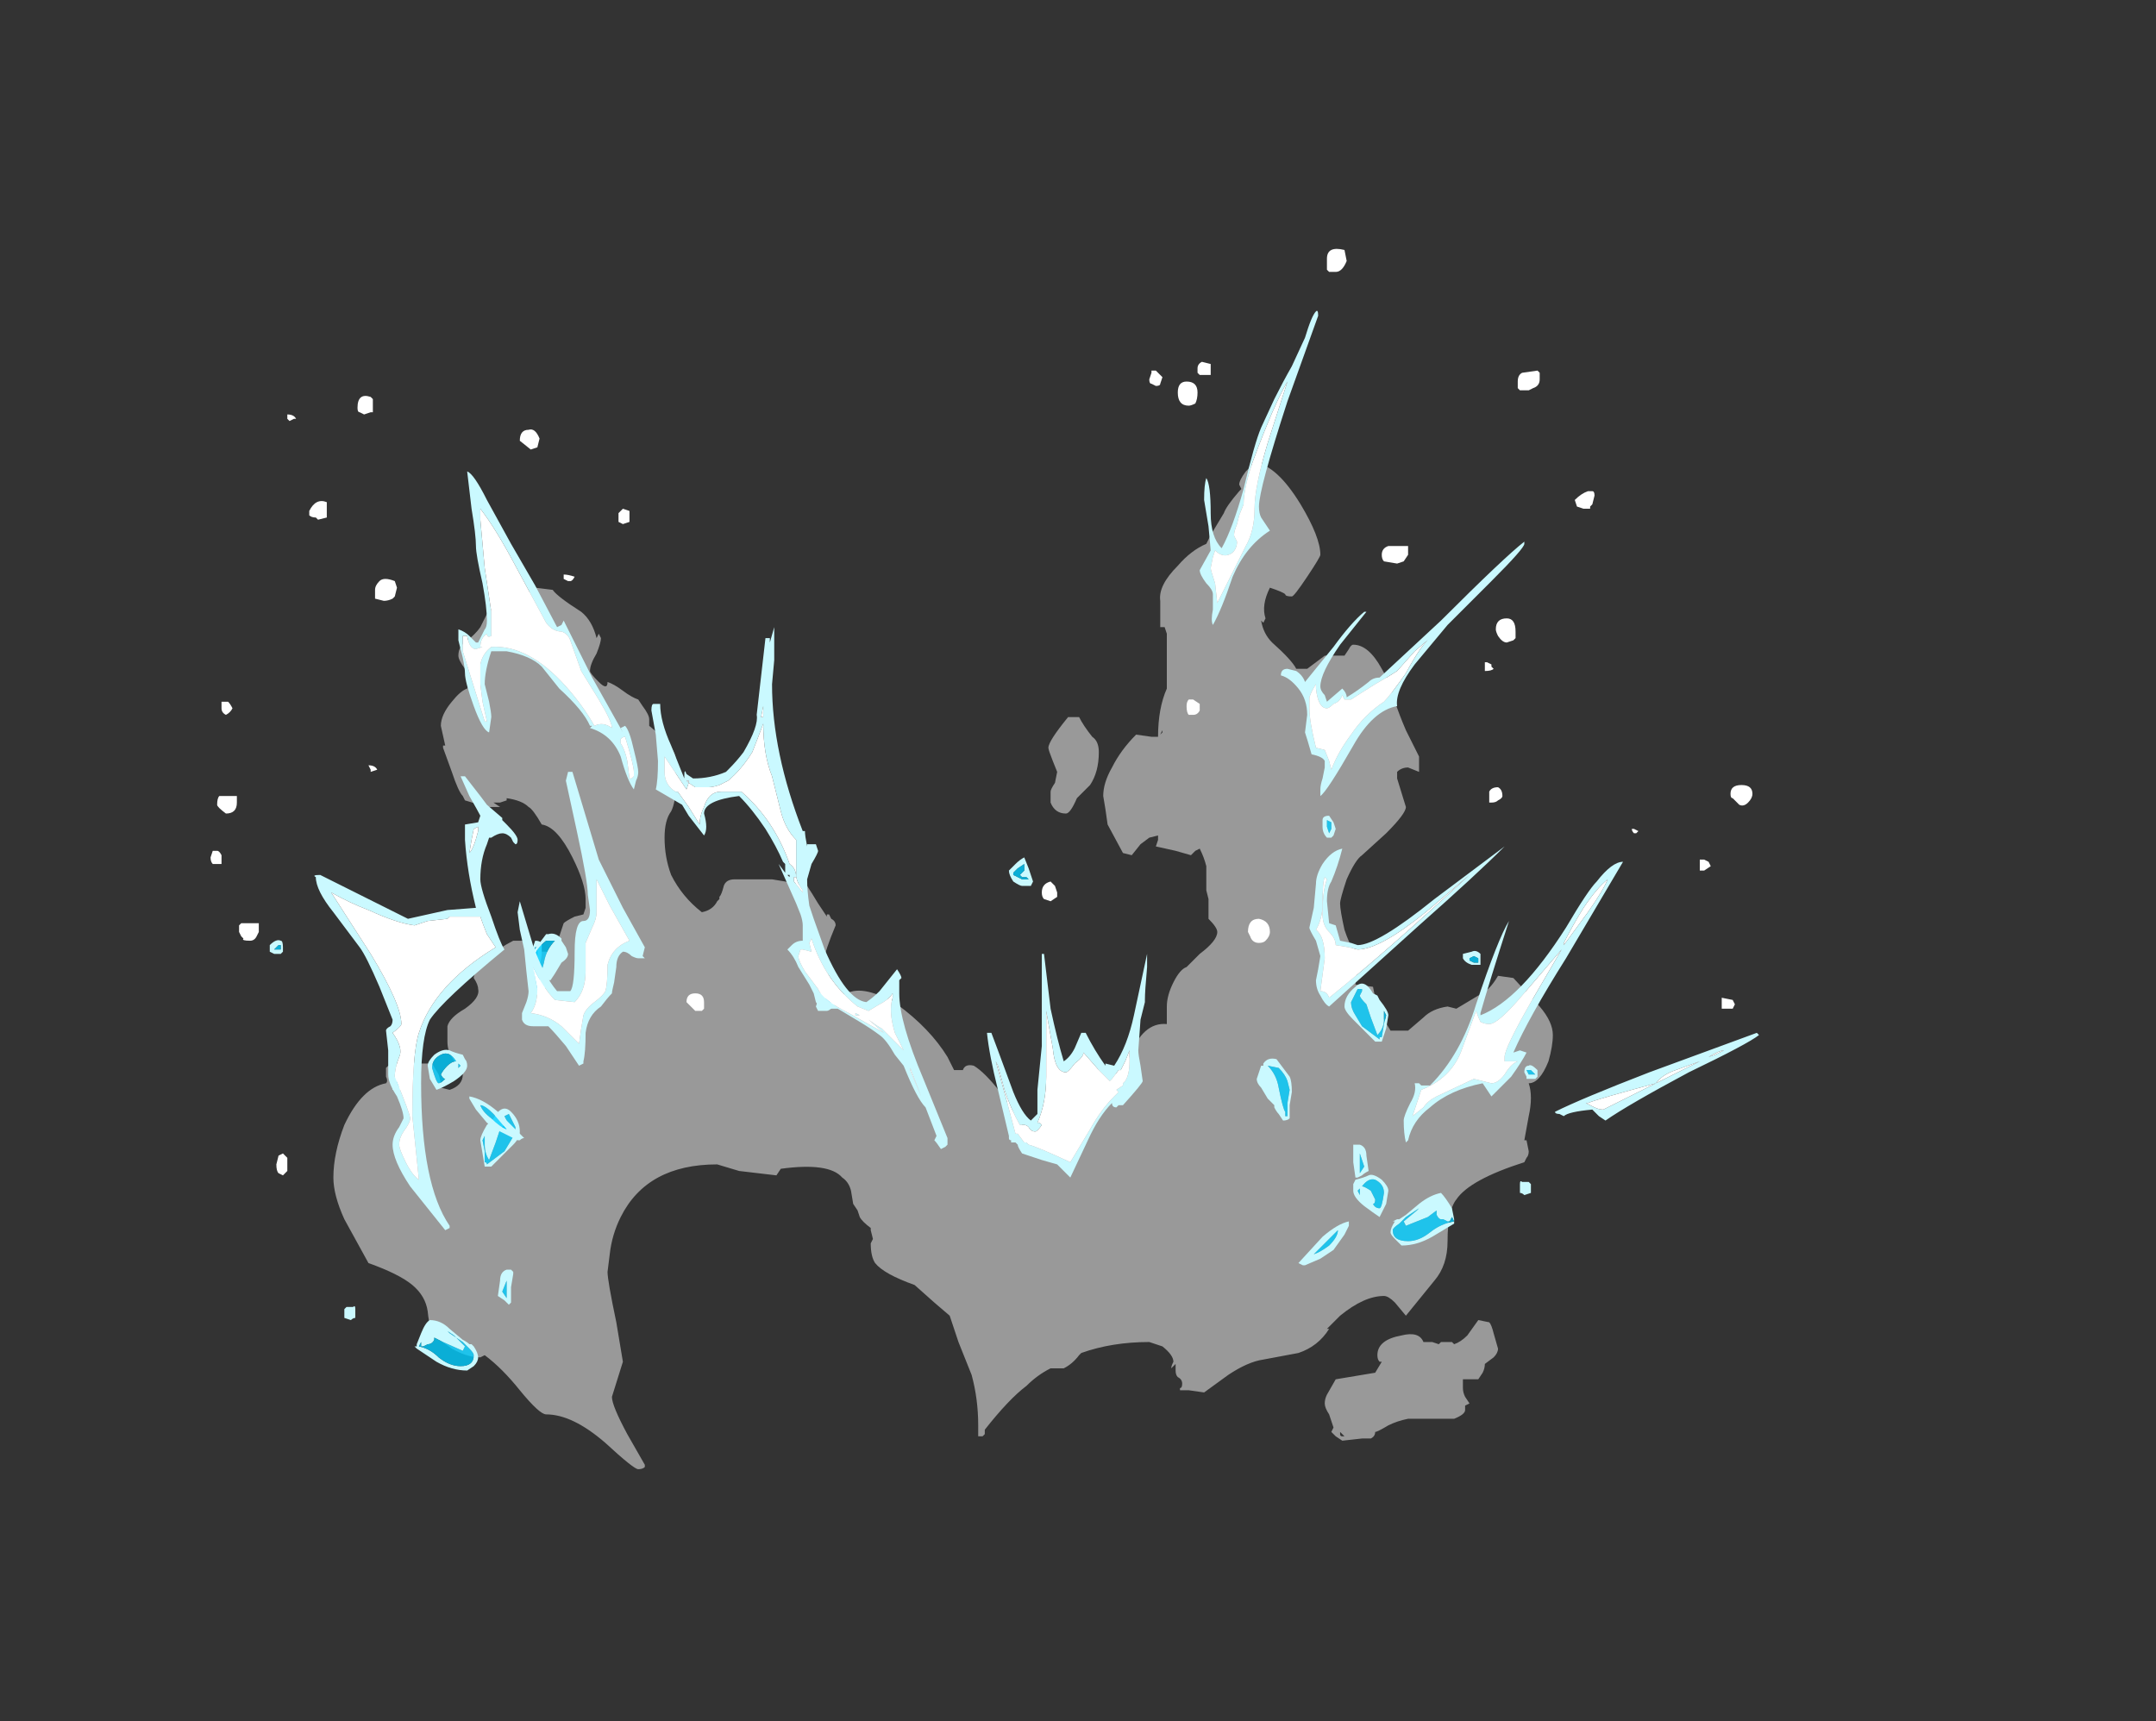 <?xml version="1.0" encoding="UTF-8" standalone="no"?>
<svg xmlns:ffdec="https://www.free-decompiler.com/flash" xmlns:xlink="http://www.w3.org/1999/xlink" ffdec:objectType="frame" height="274.75px" width="344.05px" xmlns="http://www.w3.org/2000/svg">
  <rect width="100%" height="100%" fill="#333333" stroke="none"/>
  <g transform="matrix(1.0, 0.0, 0.0, 1.0, 144.55, 289.1)">
    <use ffdec:characterId="60" height="22.95" transform="matrix(7.0, 0.0, 0.0, 7.0, -91.35, -215.25)" width="27.8" xlink:href="#shape0"/>
    <use ffdec:characterId="61" height="25.55" transform="matrix(7.0, 0.0, 0.0, 7.0, -110.95, -249.2)" width="35.3" xlink:href="#shape1"/>
  </g>
  <defs>
    <g id="shape0" transform="matrix(1.0, 0.0, 0.0, 1.0, 13.05, 30.75)">
      <path d="M7.75 -30.55 L7.95 -30.75 Q8.45 -30.7 9.0 -29.8 9.45 -29.05 9.45 -28.65 9.45 -28.6 9.15 -28.15 8.85 -27.7 8.8 -27.7 8.65 -27.7 8.65 -27.75 8.6 -27.8 8.3 -27.9 8.1 -27.5 8.2 -27.2 L8.15 -27.1 8.1 -27.15 Q8.15 -26.85 8.35 -26.65 8.8 -26.25 8.9 -26.05 L9.15 -26.05 9.55 -26.35 10.0 -26.35 10.1 -26.5 Q10.15 -26.6 10.2 -26.6 10.55 -26.6 10.85 -26.05 11.05 -25.7 11.15 -25.3 11.25 -25.0 11.4 -24.65 L11.7 -24.05 11.7 -23.7 11.45 -23.8 Q11.3 -23.8 11.2 -23.7 L11.2 -23.55 11.4 -22.9 Q11.4 -22.75 10.95 -22.3 L10.4 -21.8 Q10.25 -21.7 10.05 -21.25 9.9 -20.8 9.9 -20.7 9.9 -20.55 10.0 -20.1 10.1 -19.8 10.2 -19.65 L10.2 -19.6 10.25 -19.55 10.3 -19.35 10.25 -18.85 10.65 -18.8 10.75 -18.3 Q10.75 -18.2 10.9 -18.05 L11.05 -17.8 11.45 -17.8 11.8 -18.1 Q12.0 -18.3 12.35 -18.35 L12.55 -18.3 13.05 -18.6 Q13.3 -18.7 13.5 -19.05 L13.85 -19.0 14.45 -18.35 Q14.75 -18.0 14.75 -17.7 14.75 -17.45 14.65 -17.1 14.45 -16.6 14.2 -16.6 14.3 -16.3 14.2 -15.85 L14.1 -15.3 14.15 -15.3 14.2 -15.05 Q14.2 -14.95 14.15 -14.9 L14.1 -14.8 Q12.85 -14.4 12.55 -13.95 12.35 -13.7 12.35 -13.0 12.35 -12.45 12.05 -12.1 L11.4 -11.3 11.15 -11.6 Q11.0 -11.75 10.9 -11.75 10.45 -11.75 9.9 -11.3 L9.6 -11.0 9.65 -11.0 Q9.4 -10.6 8.95 -10.45 L8.15 -10.3 Q7.8 -10.25 7.35 -9.95 L6.8 -9.55 6.45 -9.6 6.25 -9.6 6.25 -9.65 Q6.3 -9.65 6.3 -9.75 6.3 -9.85 6.2 -9.9 6.15 -9.95 6.15 -10.05 L6.15 -10.2 6.05 -10.1 Q6.05 -10.15 6.1 -10.25 6.1 -10.4 5.85 -10.6 L5.55 -10.7 Q4.7 -10.7 4.0 -10.45 L3.95 -10.4 Q3.8 -10.2 3.6 -10.1 L3.3 -10.1 Q3.0 -9.95 2.75 -9.7 2.35 -9.4 1.8 -8.7 L1.8 -8.6 1.75 -8.55 1.65 -8.55 1.65 -8.8 Q1.65 -9.4 1.5 -9.95 L1.2 -10.7 1.0 -11.3 Q0.7 -11.55 0.2 -12.0 -0.5 -12.25 -0.7 -12.5 -0.8 -12.65 -0.8 -12.95 L-0.75 -13.05 -0.8 -13.25 -0.8 -13.3 Q-1.0 -13.45 -1.05 -13.55 L-1.1 -13.7 -1.2 -13.85 -1.25 -14.15 Q-1.3 -14.35 -1.45 -14.45 -1.75 -14.8 -2.85 -14.65 L-2.95 -14.5 -3.8 -14.6 -4.3 -14.75 Q-5.9 -14.75 -6.5 -13.55 -6.7 -13.15 -6.75 -12.7 L-6.8 -12.3 Q-6.8 -12.1 -6.6 -11.15 L-6.45 -10.25 -6.7 -9.45 Q-6.7 -9.25 -6.35 -8.6 L-5.95 -7.9 -5.95 -7.85 Q-6.0 -7.8 -6.1 -7.8 -6.2 -7.8 -6.85 -8.4 -7.6 -9.05 -8.2 -9.05 -8.35 -9.05 -8.8 -9.6 -9.2 -10.1 -9.6 -10.4 L-9.7 -10.35 Q-10.0 -10.35 -10.35 -10.55 L-10.7 -10.8 Q-10.85 -10.9 -10.9 -11.4 -10.95 -11.75 -11.25 -12.0 -11.55 -12.25 -12.25 -12.5 L-12.8 -13.5 Q-13.05 -14.05 -13.05 -14.45 -13.05 -15.0 -12.8 -15.65 -12.4 -16.5 -11.85 -16.6 -11.8 -16.65 -11.85 -16.75 L-11.85 -16.95 -11.8 -17.0 -11.35 -17.05 -10.8 -17.05 -10.65 -16.8 Q-10.6 -16.65 -10.6 -16.5 L-10.4 -16.45 Q-10.1 -16.55 -10.1 -16.8 L-10.35 -17.2 Q-10.45 -17.35 -10.45 -17.55 L-10.45 -17.9 Q-10.4 -18.1 -10.05 -18.3 -9.7 -18.55 -9.75 -18.75 -9.75 -18.85 -9.85 -19.0 -9.85 -19.15 -9.55 -19.45 -9.25 -19.7 -8.95 -19.85 L-8.7 -19.85 -8.5 -19.7 -8.35 -19.6 -8.15 -19.6 Q-7.95 -19.75 -7.9 -19.95 L-7.8 -20.25 Q-7.75 -20.3 -7.55 -20.4 L-7.35 -20.45 -7.3 -20.6 -7.3 -20.8 Q-7.3 -21.15 -7.6 -21.75 -7.95 -22.45 -8.3 -22.5 -8.5 -22.85 -8.6 -22.9 -8.75 -23.05 -9.1 -23.1 L-9.1 -23.05 -9.25 -23.0 -9.4 -23.0 -9.25 -22.9 -9.55 -22.9 -10.05 -23.05 -10.1 -23.15 Q-10.2 -23.25 -10.35 -23.7 L-10.55 -24.25 Q-10.55 -24.45 -10.55 -24.3 L-10.5 -24.3 -10.6 -24.75 Q-10.6 -25.0 -10.35 -25.3 -10.15 -25.55 -10.0 -25.6 -9.95 -25.7 -9.95 -25.8 L-10.05 -26.05 Q-10.2 -26.25 -10.2 -26.35 -10.2 -26.55 -10.05 -26.65 -9.8 -26.85 -9.7 -27.0 L-9.55 -27.3 Q-9.4 -27.5 -9.2 -27.35 L-8.95 -27.35 -8.7 -27.65 Q-8.5 -27.9 -8.45 -27.9 L-8.05 -27.85 Q-7.95 -27.7 -7.4 -27.35 -7.15 -27.15 -7.05 -26.75 L-7.0 -26.85 -6.95 -26.75 Q-6.95 -26.65 -7.05 -26.4 -7.2 -26.15 -7.2 -26.0 -7.2 -25.95 -7.0 -25.75 -6.8 -25.55 -6.8 -25.75 -6.65 -25.7 -6.45 -25.55 -6.25 -25.4 -6.1 -25.35 L-6.0 -25.2 Q-5.85 -25.0 -5.85 -24.9 L-5.85 -24.75 -5.55 -24.5 Q-5.3 -24.25 -5.25 -24.05 -5.25 -23.95 -5.25 -23.35 -5.25 -23.0 -5.35 -22.8 -5.5 -22.6 -5.5 -22.2 -5.5 -21.75 -5.35 -21.35 -5.1 -20.85 -4.65 -20.5 -4.4 -20.55 -4.3 -20.75 L-4.25 -20.8 -4.25 -20.85 Q-4.2 -20.9 -4.15 -21.1 -4.1 -21.25 -3.9 -21.25 L-3.05 -21.25 -2.75 -21.2 -2.25 -21.1 Q-2.15 -20.95 -2.0 -20.7 L-1.8 -20.4 -1.8 -20.45 -1.75 -20.45 -1.7 -20.35 Q-1.6 -20.3 -1.6 -20.2 -1.85 -19.6 -1.85 -19.45 L-1.75 -19.0 Q-1.7 -18.75 -1.6 -18.6 L-1.45 -18.6 -1.35 -18.65 Q-0.95 -18.85 -0.2 -18.4 0.55 -17.85 0.95 -17.2 L1.1 -16.9 1.3 -16.9 Q1.35 -17.05 1.55 -17.0 1.8 -16.85 2.15 -16.4 L2.65 -15.65 2.9 -15.4 2.95 -15.4 3.15 -15.35 3.6 -15.4 3.85 -15.65 3.95 -16.2 Q4.15 -16.95 4.55 -16.95 4.65 -16.95 4.8 -16.8 L4.95 -16.7 Q5.0 -16.9 5.1 -17.2 5.4 -18.0 5.95 -17.95 L5.95 -18.35 Q5.95 -18.6 6.1 -18.9 6.25 -19.2 6.4 -19.25 L6.7 -19.55 Q7.1 -19.85 7.1 -20.05 7.1 -20.15 6.9 -20.35 L6.9 -20.8 6.85 -21.0 6.85 -21.55 Q6.8 -21.75 6.7 -21.95 L6.6 -21.9 6.5 -21.8 6.15 -21.9 5.7 -22.0 5.75 -22.15 5.75 -22.25 5.55 -22.2 5.35 -22.05 5.15 -21.8 4.95 -21.85 4.6 -22.5 4.55 -22.85 4.5 -23.15 Q4.5 -23.45 4.7 -23.8 4.9 -24.2 5.25 -24.55 L5.6 -24.5 5.75 -24.5 Q5.75 -25.15 5.95 -25.6 L5.95 -26.85 5.9 -27.0 5.8 -27.0 5.8 -27.6 Q5.75 -27.95 6.2 -28.4 6.5 -28.75 6.85 -28.9 L6.95 -29.1 7.25 -29.6 Q7.3 -29.75 7.6 -30.1 L7.65 -30.15 7.6 -30.25 Q7.6 -30.35 7.75 -30.55 M6.65 -28.6 L6.65 -28.6 M12.65 -18.25 L12.65 -18.25 M5.85 -24.6 L5.85 -24.65 5.8 -24.55 5.85 -24.6 M3.95 -24.95 Q4.05 -24.75 4.25 -24.5 4.4 -24.4 4.4 -24.15 4.4 -23.7 4.2 -23.4 L3.9 -23.1 Q3.75 -22.75 3.65 -22.75 3.4 -22.75 3.3 -23.0 3.3 -23.1 3.3 -23.25 3.3 -23.3 3.4 -23.45 L3.45 -23.7 3.35 -23.95 Q3.25 -24.2 3.25 -24.25 3.25 -24.4 3.7 -24.95 L3.95 -24.95 M10.85 -10.25 L10.8 -10.25 Q10.75 -10.3 10.75 -10.4 10.75 -10.75 11.3 -10.85 11.7 -10.95 11.8 -10.7 L12.0 -10.7 12.15 -10.65 12.2 -10.7 12.45 -10.7 12.5 -10.65 Q12.65 -10.7 12.8 -10.85 L13.05 -11.2 13.3 -11.15 Q13.35 -11.1 13.4 -10.9 L13.5 -10.55 Q13.5 -10.45 13.4 -10.35 L13.2 -10.2 Q13.2 -10.1 13.15 -10.0 L13.05 -9.85 12.7 -9.85 12.7 -9.65 Q12.7 -9.55 12.75 -9.45 L12.85 -9.3 12.75 -9.25 12.75 -9.15 Q12.75 -9.05 12.5 -8.95 L11.45 -8.95 Q11.2 -8.9 11.0 -8.8 10.75 -8.65 10.7 -8.65 10.7 -8.55 10.6 -8.5 L10.4 -8.5 9.95 -8.45 9.8 -8.55 9.7 -8.65 9.75 -8.75 9.65 -9.05 Q9.55 -9.2 9.55 -9.3 9.55 -9.4 9.6 -9.5 L9.8 -9.85 10.7 -10.0 10.85 -10.25 M9.9 -8.6 Q9.9 -8.55 9.95 -8.55 L10.0 -8.55 9.9 -8.65 9.9 -8.6" fill="#ffffff" fill-opacity="0.498" fill-rule="evenodd" stroke="none"/>
    </g>
    <g id="shape1" transform="matrix(1.0, 0.0, 0.0, 1.0, 15.85, 35.6)">
      <path d="M14.4 -16.9 L14.4 -16.75 14.35 -16.7 14.15 -16.7 14.15 -16.75 14.1 -16.85 Q14.1 -17.0 14.2 -17.0 14.25 -17.05 14.4 -16.9 M14.15 -16.9 L14.2 -16.8 14.35 -16.8 14.25 -16.9 14.15 -16.9 M8.25 -17.0 Q8.45 -16.8 8.5 -16.5 8.6 -16.0 8.65 -15.95 L8.65 -15.85 8.7 -15.85 8.7 -16.15 8.75 -16.45 8.7 -16.65 Q8.65 -16.8 8.5 -16.95 L8.25 -17.0 M8.1 -17.0 L8.15 -17.0 8.15 -17.05 Q8.25 -17.2 8.45 -17.15 L8.75 -16.75 Q8.8 -16.65 8.8 -16.4 L8.75 -16.1 8.75 -15.8 Q8.7 -15.75 8.6 -15.75 L8.5 -15.9 Q8.45 -15.95 8.4 -16.05 L8.4 -16.1 8.25 -16.25 8.1 -16.5 Q8.0 -16.6 8.0 -16.7 L8.1 -17.0 M10.85 -14.4 Q11.0 -14.25 11.0 -14.15 L10.95 -13.85 10.8 -13.55 Q10.65 -13.65 10.45 -13.8 10.2 -14.0 10.2 -14.15 10.2 -14.25 10.2 -14.3 L10.25 -14.4 Q10.45 -14.45 10.55 -14.5 10.65 -14.55 10.85 -14.4 M10.4 -14.25 Q10.45 -14.25 10.6 -14.15 L10.7 -13.95 Q10.7 -13.85 10.65 -13.85 10.7 -13.75 10.8 -13.75 10.85 -13.75 10.9 -14.1 10.9 -14.3 10.7 -14.4 10.55 -14.45 10.4 -14.25 M10.3 -14.15 L10.35 -14.05 10.35 -14.2 10.3 -14.15 M10.1 -13.35 L10.0 -13.15 9.75 -12.8 9.45 -12.6 9.1 -12.45 9.05 -12.45 8.95 -12.5 9.5 -13.1 Q9.85 -13.4 10.1 -13.45 L10.1 -13.35 M9.6 -13.0 L9.3 -12.7 Q9.45 -12.75 9.65 -12.9 9.85 -13.1 9.85 -13.25 9.8 -13.2 9.6 -13.0 M-8.4 -19.7 L-8.45 -19.7 -8.5 -19.55 Q-8.45 -19.45 -8.4 -19.45 L-8.4 -19.7 M-8.5 -19.7 L-8.45 -19.85 Q-8.3 -19.85 -8.3 -19.75 L-8.3 -19.6 Q-8.3 -19.45 -8.35 -19.3 L-8.5 -19.35 -8.55 -19.4 -8.6 -19.55 -8.5 -19.7 M-11.35 -16.6 L-11.5 -16.45 -11.7 -16.45 -11.7 -16.7 Q-11.6 -16.8 -11.55 -16.75 L-11.35 -16.65 -11.35 -16.6 M-11.45 -16.6 L-11.6 -16.65 -11.65 -16.6 -11.65 -16.5 -11.6 -16.5 -11.5 -16.55 -11.45 -16.6 M-9.15 -15.85 L-9.1 -15.75 Q-9.1 -15.7 -9.25 -15.55 L-9.35 -15.25 -9.5 -14.85 Q-9.6 -15.0 -9.6 -15.2 L-9.6 -15.4 -9.65 -15.3 -9.6 -15.05 -9.6 -14.8 Q-9.55 -14.8 -9.55 -14.75 L-9.15 -15.05 -9.0 -15.3 Q-8.9 -15.45 -8.9 -15.6 L-9.05 -15.9 -9.15 -15.85 M-8.95 -15.2 L-9.45 -14.7 -9.6 -14.7 -9.7 -15.3 Q-9.7 -15.4 -9.55 -15.65 L-9.4 -15.8 Q-9.2 -16.15 -9.0 -15.95 -8.8 -15.75 -8.8 -15.5 -8.8 -15.35 -8.95 -15.2 M-1.65 -18.75 L-1.55 -18.55 Q-1.55 -18.5 -1.65 -18.35 -1.75 -18.25 -1.8 -18.25 L-2.0 -18.25 -2.05 -18.35 -1.95 -18.65 -1.85 -18.9 Q-1.75 -18.85 -1.65 -18.75 M-1.9 -18.75 L-1.8 -18.45 -1.9 -18.45 -1.95 -18.4 -1.8 -18.4 -1.6 -18.5 -1.6 -18.55 -1.9 -18.75 M-12.6 -11.5 Q-12.55 -11.55 -12.55 -11.45 L-12.55 -11.25 Q-12.6 -11.25 -12.65 -11.2 L-12.8 -11.25 -12.8 -11.45 -12.75 -11.5 -12.6 -11.5 M-11.05 -10.7 L-11.1 -10.6 Q-10.85 -10.55 -10.65 -10.35 -10.4 -10.15 -10.15 -10.15 -9.85 -10.15 -9.85 -10.4 -9.85 -10.45 -9.95 -10.55 L-10.1 -10.7 -10.4 -10.9 -10.45 -10.95 -10.3 -10.85 -10.05 -10.6 -10.1 -10.5 -10.55 -10.7 -10.75 -10.8 -10.75 -10.75 Q-10.8 -10.65 -10.9 -10.65 L-11.0 -10.6 -11.05 -10.6 -11.05 -10.7 M-11.05 -10.9 Q-10.95 -11.15 -10.85 -11.2 -10.6 -11.2 -10.4 -11.0 L-10.1 -10.75 Q-10.0 -10.7 -9.95 -10.65 L-9.9 -10.65 -9.85 -10.6 Q-9.75 -10.45 -9.75 -10.35 -9.75 -10.25 -9.85 -10.15 L-10.0 -10.05 Q-10.35 -10.05 -10.7 -10.25 L-11.15 -10.55 -11.2 -10.6 -11.15 -10.6 -11.15 -10.65 -11.05 -10.9 M-9.0 -11.95 L-9.0 -11.6 -9.05 -11.55 -9.15 -11.65 -9.3 -11.75 -9.25 -12.1 Q-9.25 -12.3 -9.1 -12.35 L-9.0 -12.35 -8.95 -12.3 -8.95 -12.25 -9.0 -11.95 M-9.1 -12.1 L-9.2 -11.85 -9.1 -11.7 -9.1 -12.1" fill="#caf9ff" fill-rule="evenodd" stroke="none"/>
      <path d="M8.25 -17.0 L8.5 -16.95 Q8.65 -16.8 8.7 -16.65 L8.75 -16.45 8.7 -16.15 8.7 -15.85 8.65 -15.85 8.65 -15.95 Q8.6 -16.0 8.5 -16.5 8.45 -16.8 8.25 -17.0 M14.15 -16.9 L14.25 -16.9 14.35 -16.8 14.2 -16.8 14.15 -16.9 M10.3 -14.15 L10.35 -14.2 10.35 -14.05 10.3 -14.15 M10.4 -14.25 Q10.55 -14.45 10.7 -14.4 10.9 -14.3 10.9 -14.1 10.85 -13.75 10.8 -13.75 10.7 -13.75 10.65 -13.85 10.7 -13.85 10.7 -13.95 L10.6 -14.15 Q10.45 -14.25 10.4 -14.25 M-8.4 -19.7 L-8.4 -19.45 Q-8.45 -19.45 -8.5 -19.55 L-8.45 -19.7 -8.4 -19.7 M9.6 -13.0 Q9.8 -13.2 9.85 -13.25 9.85 -13.1 9.65 -12.9 9.45 -12.75 9.3 -12.7 L9.6 -13.0 M-9.15 -15.85 L-9.05 -15.9 -8.9 -15.6 Q-8.9 -15.45 -9.0 -15.3 L-9.15 -15.05 -9.55 -14.75 Q-9.55 -14.8 -9.6 -14.8 L-9.6 -15.05 -9.65 -15.3 -9.6 -15.4 -9.6 -15.2 Q-9.6 -15.0 -9.5 -14.85 L-9.35 -15.25 -9.25 -15.55 Q-9.1 -15.7 -9.1 -15.75 L-9.15 -15.85 M-11.45 -16.6 L-11.5 -16.55 -11.6 -16.5 -11.65 -16.5 -11.65 -16.6 -11.6 -16.65 -11.45 -16.6 M-1.9 -18.75 L-1.6 -18.55 -1.6 -18.5 -1.8 -18.4 -1.95 -18.4 -1.9 -18.45 -1.8 -18.45 -1.9 -18.75 M-11.05 -10.7 L-11.05 -10.6 -11.0 -10.6 -10.9 -10.65 Q-10.8 -10.65 -10.75 -10.75 L-10.75 -10.8 -10.55 -10.7 -10.1 -10.5 -10.05 -10.6 -10.3 -10.85 -10.45 -10.95 -10.4 -10.9 -10.1 -10.7 -9.95 -10.55 Q-9.85 -10.45 -9.85 -10.4 -9.85 -10.15 -10.15 -10.15 -10.4 -10.15 -10.65 -10.35 -10.85 -10.55 -11.1 -10.6 L-11.05 -10.7 M-9.1 -12.1 L-9.1 -11.7 -9.2 -11.85 -9.1 -12.1" fill="#00cdff" fill-opacity="0.8" fill-rule="evenodd" stroke="none"/>
      <path d="M12.7 -19.45 L12.7 -19.55 12.9 -19.6 Q13.0 -19.65 13.1 -19.55 L13.1 -19.3 12.9 -19.3 Q12.75 -19.35 12.7 -19.45 M12.95 -19.5 L12.85 -19.45 12.85 -19.4 12.95 -19.35 13.05 -19.35 13.05 -19.45 12.95 -19.5 M9.65 -22.7 L9.75 -22.55 9.8 -22.4 9.75 -22.25 9.7 -22.2 9.6 -22.2 Q9.5 -22.3 9.5 -22.45 L9.5 -22.6 Q9.5 -22.7 9.65 -22.7 M14.05 -14.35 L14.2 -14.35 14.25 -14.3 14.25 -14.1 14.1 -14.05 Q14.05 -14.1 14.0 -14.1 L14.0 -14.3 Q14.0 -14.4 14.05 -14.35 M9.7 -22.55 L9.6 -22.6 9.6 -22.45 9.65 -22.3 9.7 -22.4 9.7 -22.55 M2.45 -21.2 Q2.35 -21.35 2.35 -21.45 L2.5 -21.6 Q2.6 -21.7 2.7 -21.75 L2.8 -21.5 2.9 -21.2 2.85 -21.1 2.65 -21.1 Q2.6 -21.1 2.45 -21.2 M2.45 -21.4 L2.45 -21.35 2.65 -21.25 2.8 -21.25 2.75 -21.3 2.65 -21.3 2.6 -21.35 2.7 -21.45 2.7 -21.6 2.55 -21.5 2.45 -21.4 M10.65 -18.65 L10.75 -18.6 10.8 -18.5 Q11.0 -18.25 11.0 -18.15 L10.95 -17.85 10.85 -17.55 10.7 -17.55 10.2 -18.05 Q10.0 -18.25 10.0 -18.35 10.0 -18.6 10.25 -18.8 10.45 -19.0 10.65 -18.65 M10.35 -18.6 L10.4 -18.7 10.4 -18.75 10.3 -18.75 10.15 -18.45 Q10.15 -18.3 10.25 -18.15 L10.4 -17.9 10.8 -17.6 10.8 -17.65 10.85 -17.65 10.9 -17.95 10.95 -18.15 10.9 -18.25 10.9 -18.05 Q10.9 -17.85 10.75 -17.7 L10.6 -18.1 10.5 -18.4 Q10.35 -18.55 10.35 -18.6 M10.2 -15.2 L10.35 -15.2 Q10.5 -15.15 10.5 -14.95 L10.55 -14.6 Q10.45 -14.55 10.4 -14.5 L10.3 -14.45 10.25 -14.45 10.2 -14.8 10.2 -15.2 M10.45 -14.7 L10.35 -15.0 10.35 -14.55 10.45 -14.7 M11.1 -13.45 L11.2 -13.5 11.25 -13.5 11.4 -13.6 11.7 -13.85 Q11.95 -14.05 12.2 -14.1 12.3 -14.0 12.45 -13.75 L12.5 -13.5 12.5 -13.45 12.5 -13.4 12.0 -13.1 Q11.65 -12.9 11.3 -12.9 L11.15 -13.05 Q11.05 -13.15 11.05 -13.2 11.05 -13.3 11.15 -13.45 L11.1 -13.45 M-7.95 -19.85 L-8.2 -19.85 Q-8.45 -19.65 -8.45 -19.5 L-8.5 -19.3 -8.45 -19.0 -8.45 -18.7 -8.4 -18.7 -8.4 -18.8 -8.25 -19.35 Q-8.2 -19.65 -8.0 -19.85 L-7.95 -19.85 M11.4 -13.55 L11.25 -13.4 Q11.1 -13.3 11.1 -13.25 11.1 -13.0 11.45 -13.0 11.7 -13.0 11.95 -13.2 12.2 -13.4 12.5 -13.45 L12.45 -13.55 12.4 -13.45 12.35 -13.45 12.25 -13.5 12.2 -13.5 Q12.15 -13.5 12.1 -13.6 L12.1 -13.7 11.9 -13.55 11.4 -13.35 11.35 -13.45 11.65 -13.7 11.7 -13.75 11.4 -13.55 M-9.95 -16.3 Q-9.65 -16.25 -9.3 -15.95 L-8.7 -15.35 Q-8.75 -15.35 -8.8 -15.3 L-8.85 -15.3 -9.25 -15.5 -9.55 -15.7 -9.8 -16.0 -9.95 -16.25 -9.95 -16.3 M-10.05 -17.15 Q-10.0 -17.1 -10.0 -17.0 -10.0 -16.85 -10.3 -16.65 -10.55 -16.5 -10.7 -16.45 L-10.85 -16.7 -10.9 -17.0 Q-10.9 -17.1 -10.75 -17.25 -10.55 -17.4 -10.4 -17.35 -10.3 -17.3 -10.1 -17.25 L-10.05 -17.15 M-8.2 -20.0 L-8.15 -20.0 Q-8.0 -20.05 -7.85 -19.9 L-7.85 -19.85 -7.75 -19.7 -7.7 -19.55 Q-7.7 -19.45 -7.85 -19.35 L-8.0 -19.1 -8.1 -18.95 -8.15 -18.95 Q-8.2 -18.8 -8.25 -18.75 L-8.35 -18.6 -8.5 -18.65 -8.55 -18.95 -8.55 -19.25 Q-8.55 -19.5 -8.5 -19.6 L-8.2 -20.0 M-9.45 -15.8 Q-9.25 -15.6 -9.1 -15.55 L-9.4 -15.9 Q-9.6 -16.1 -9.7 -16.1 -9.65 -15.95 -9.45 -15.8 M-10.2 -17.05 L-10.2 -16.95 -10.15 -17.0 -10.2 -17.05 M-10.6 -17.25 Q-10.8 -17.15 -10.8 -16.95 -10.7 -16.6 -10.65 -16.6 -10.6 -16.6 -10.5 -16.7 -10.55 -16.7 -10.6 -16.8 -10.55 -16.9 -10.45 -17.0 -10.35 -17.1 -10.25 -17.1 -10.4 -17.35 -10.6 -17.25 M-14.25 -19.85 Q-14.2 -19.85 -14.2 -19.7 L-14.2 -19.6 -14.25 -19.55 -14.4 -19.55 -14.5 -19.6 -14.5 -19.75 Q-14.35 -19.9 -14.25 -19.85 M-14.3 -19.75 L-14.4 -19.65 -14.25 -19.65 -14.25 -19.75 -14.3 -19.75" fill="#caf9ff" fill-rule="evenodd" stroke="none"/>
      <path d="M12.95 -19.5 L13.05 -19.45 13.05 -19.35 12.95 -19.35 12.85 -19.4 12.85 -19.45 12.95 -19.5 M9.7 -22.55 L9.7 -22.4 9.65 -22.3 9.6 -22.45 9.6 -22.6 9.7 -22.55 M2.45 -21.4 L2.55 -21.5 2.7 -21.6 2.7 -21.45 2.6 -21.35 2.65 -21.3 2.75 -21.3 2.8 -21.25 2.65 -21.25 2.45 -21.35 2.45 -21.4 M10.35 -18.6 Q10.35 -18.55 10.5 -18.4 L10.6 -18.1 10.75 -17.7 Q10.9 -17.85 10.9 -18.05 L10.9 -18.25 10.95 -18.15 10.9 -17.95 10.85 -17.65 10.8 -17.65 10.8 -17.6 10.4 -17.9 10.25 -18.15 Q10.15 -18.3 10.15 -18.45 L10.3 -18.75 10.4 -18.75 10.4 -18.7 10.35 -18.6 M10.45 -14.7 L10.35 -14.55 10.35 -15.0 10.45 -14.7 M11.4 -13.55 L11.7 -13.75 11.65 -13.7 11.35 -13.45 11.4 -13.35 11.9 -13.55 12.1 -13.7 12.1 -13.6 Q12.15 -13.5 12.2 -13.5 L12.25 -13.5 12.35 -13.45 12.4 -13.45 12.45 -13.55 12.5 -13.45 Q12.2 -13.4 11.95 -13.2 11.7 -13.0 11.45 -13.0 11.1 -13.0 11.1 -13.25 11.1 -13.3 11.25 -13.4 L11.4 -13.55 M-7.95 -19.85 L-8.0 -19.85 Q-8.2 -19.65 -8.25 -19.35 L-8.4 -18.8 -8.4 -18.7 -8.45 -18.7 -8.45 -19.0 -8.5 -19.3 -8.45 -19.5 Q-8.45 -19.65 -8.2 -19.85 L-7.95 -19.85 M-10.6 -17.25 Q-10.4 -17.35 -10.25 -17.1 -10.35 -17.1 -10.45 -17.0 -10.55 -16.9 -10.6 -16.8 -10.55 -16.7 -10.5 -16.7 -10.6 -16.6 -10.65 -16.6 -10.7 -16.6 -10.8 -16.95 -10.8 -17.15 -10.6 -17.25 M-10.2 -17.05 L-10.15 -17.0 -10.2 -16.95 -10.2 -17.05 M-9.45 -15.8 Q-9.65 -15.95 -9.7 -16.1 -9.6 -16.1 -9.4 -15.9 L-9.1 -15.55 Q-9.25 -15.6 -9.45 -15.8 M-14.3 -19.75 L-14.25 -19.75 -14.25 -19.65 -14.4 -19.65 -14.3 -19.75" fill="#00cdff" fill-opacity="0.8" fill-rule="evenodd" stroke="none"/>
      <path d="M9.35 -34.2 Q9.4 -34.25 9.4 -34.1 L8.7 -32.15 Q8.05 -30.15 8.05 -29.75 8.05 -29.6 8.1 -29.5 L8.3 -29.2 Q7.75 -28.85 7.45 -28.15 7.2 -27.4 7.0 -27.05 6.95 -27.15 7.0 -27.4 L7.0 -27.75 Q7.0 -27.85 6.85 -28.0 6.7 -28.2 6.7 -28.3 L6.95 -28.75 6.9 -29.3 6.8 -29.9 Q6.8 -30.25 6.85 -30.4 6.95 -30.25 6.95 -29.6 6.95 -29.05 7.2 -28.8 7.45 -29.25 7.7 -30.15 7.95 -31.2 8.1 -31.55 L8.4 -32.2 Q8.6 -32.6 8.8 -32.95 L9.1 -33.6 Q9.25 -34.1 9.35 -34.2 M8.7 -32.6 Q8.4 -32.1 7.9 -30.75 7.7 -30.15 7.7 -29.8 L7.6 -29.55 7.55 -29.35 Q7.45 -29.1 7.5 -29.05 L7.55 -28.95 Q7.55 -28.8 7.45 -28.7 7.25 -28.55 7.05 -28.75 L7.0 -28.6 6.95 -28.35 Q6.95 -28.3 7.05 -28.0 L7.1 -27.55 Q7.3 -27.95 7.75 -28.85 7.95 -29.2 7.95 -29.7 7.95 -30.2 8.25 -31.2 L8.7 -32.6 M14.1 -28.9 Q14.1 -28.8 13.35 -28.05 L12.35 -27.05 11.6 -26.15 Q11.15 -25.55 11.2 -25.2 10.65 -25.1 10.2 -24.3 9.6 -23.25 9.45 -23.15 L9.45 -23.3 Q9.45 -23.4 9.5 -23.55 L9.55 -23.8 9.55 -23.95 Q9.5 -24.05 9.25 -24.1 9.15 -24.45 9.1 -24.6 L9.15 -25.0 Q9.15 -25.35 8.95 -25.6 8.75 -25.85 8.55 -25.9 8.55 -26.05 8.7 -26.05 L8.9 -26.0 Q9.05 -25.9 9.1 -25.75 L9.75 -26.55 Q10.15 -27.1 10.45 -27.35 L10.5 -27.35 9.9 -26.6 Q9.45 -25.95 9.45 -25.65 9.45 -25.55 9.55 -25.45 L9.6 -25.3 9.95 -25.6 Q10.05 -25.5 10.05 -25.4 10.3 -25.55 10.55 -25.75 10.65 -25.85 10.8 -25.85 L12.2 -27.15 Q13.65 -28.6 14.1 -28.95 14.1 -29.05 14.1 -28.9 M11.6 -26.45 L11.2 -26.0 Q11.05 -25.9 10.7 -25.7 10.3 -25.45 10.15 -25.35 10.05 -25.35 10.0 -25.35 L9.95 -25.45 Q9.9 -25.3 9.75 -25.25 9.65 -25.15 9.6 -25.15 9.4 -25.15 9.35 -25.6 L9.35 -25.7 Q9.25 -25.55 9.2 -25.4 L9.2 -25.15 Q9.2 -24.85 9.35 -24.25 L9.55 -24.2 9.65 -23.95 9.7 -23.75 Q9.85 -24.15 10.15 -24.55 10.45 -25.0 10.9 -25.3 11.05 -25.45 11.4 -25.95 11.75 -26.6 11.95 -26.75 L11.6 -26.45 M12.85 -21.35 L11.85 -20.5 Q10.8 -19.65 10.3 -19.65 L10.1 -19.7 9.8 -19.75 Q9.8 -19.9 9.65 -20.05 9.5 -20.2 9.5 -20.45 9.5 -21.0 9.6 -21.25 L9.55 -21.3 Q9.5 -21.2 9.5 -20.7 9.5 -20.35 9.35 -20.1 9.55 -19.95 9.55 -19.45 L9.45 -18.7 Q9.6 -18.7 9.65 -18.55 10.9 -19.55 12.85 -21.35 M15.75 -21.2 Q16.1 -21.65 16.35 -21.65 L15.05 -19.45 Q14.2 -18.1 13.85 -17.3 L14.0 -17.35 14.15 -17.3 Q14.05 -17.1 13.8 -16.75 13.5 -16.45 13.35 -16.3 L13.15 -16.6 Q12.4 -16.45 11.95 -16.05 11.55 -15.75 11.45 -15.3 L11.4 -15.25 Q11.35 -15.45 11.35 -15.75 11.35 -15.85 11.5 -16.15 11.65 -16.4 11.6 -16.6 L11.7 -16.6 11.75 -16.55 11.95 -16.55 Q12.65 -17.25 13.0 -18.4 13.5 -19.9 13.75 -20.3 13.3 -18.9 13.1 -18.2 L13.1 -18.15 Q14.0 -18.5 15.05 -20.15 15.55 -21.0 15.75 -21.2 M15.0 -19.8 L15.0 -19.75 15.55 -20.5 Q15.9 -21.0 16.0 -21.25 15.75 -21.05 15.45 -20.6 15.2 -20.2 15.0 -19.8 M13.3 -17.95 Q13.2 -17.95 13.1 -18.0 13.05 -18.1 13.0 -18.25 L12.65 -17.3 Q12.4 -16.7 11.75 -16.45 L11.55 -15.85 11.8 -16.05 Q11.9 -16.2 12.1 -16.3 12.2 -16.35 12.95 -16.7 L13.35 -16.6 Q13.5 -16.6 13.65 -16.8 13.8 -17.05 13.95 -17.1 L13.65 -17.1 13.65 -17.2 Q13.65 -17.4 14.25 -18.45 L14.95 -19.65 14.05 -18.6 Q13.5 -17.95 13.3 -17.95 M15.7 -16.05 Q15.8 -16.0 15.9 -16.0 L18.1 -17.1 17.55 -16.9 Q17.25 -16.8 17.1 -16.6 15.8 -16.25 15.55 -16.15 L15.5 -16.15 Q15.6 -16.1 15.7 -16.05 M14.9 -15.9 Q14.8 -15.9 14.8 -15.95 15.4 -16.25 16.95 -16.85 L19.4 -17.75 19.45 -17.7 Q19.2 -17.5 17.85 -16.85 16.45 -16.1 15.95 -15.75 L15.8 -15.85 15.65 -16.0 Q15.1 -15.95 15.0 -15.85 L14.9 -15.9 M18.3 -17.2 L18.45 -17.25 18.65 -17.35 Q18.55 -17.35 18.3 -17.2 M11.7 -20.2 L9.65 -18.35 Q9.55 -18.4 9.45 -18.6 9.35 -18.75 9.35 -18.95 L9.4 -19.2 9.45 -19.5 9.35 -19.85 Q9.2 -20.1 9.2 -20.15 L9.3 -20.6 9.35 -21.15 Q9.35 -21.35 9.5 -21.6 9.7 -21.9 9.95 -21.95 9.85 -21.55 9.7 -21.2 9.6 -21.05 9.6 -20.75 L9.65 -20.25 9.8 -20.2 9.9 -19.85 10.15 -19.8 10.3 -19.75 Q10.75 -19.75 12.05 -20.8 L13.65 -22.0 Q13.0 -21.35 11.7 -20.2 M3.15 -19.55 L3.3 -18.3 Q3.45 -17.6 3.6 -17.1 3.75 -17.2 3.85 -17.4 L4.0 -17.75 4.1 -17.75 Q4.3 -17.35 4.55 -17.0 L4.55 -17.05 4.75 -17.0 Q5.05 -17.45 5.2 -18.15 L5.5 -19.55 5.5 -19.25 Q5.45 -18.7 5.45 -18.5 L5.45 -18.45 5.35 -18.05 5.3 -17.35 Q5.3 -17.25 5.35 -17.0 L5.4 -16.65 Q5.4 -16.6 4.95 -16.1 L4.85 -16.1 4.8 -16.05 Q4.7 -16.05 4.7 -16.15 4.4 -15.85 4.15 -15.3 L3.75 -14.45 3.45 -14.75 3.1 -14.85 2.65 -15.0 Q2.55 -15.15 2.55 -15.2 L2.5 -15.25 2.4 -15.25 2.4 -15.3 Q2.35 -15.3 2.35 -15.35 L2.35 -15.4 2.1 -16.45 Q1.9 -17.25 1.85 -17.75 L1.95 -17.75 2.1 -17.35 2.45 -16.4 Q2.65 -15.9 2.85 -15.75 L3.0 -15.9 3.0 -16.45 3.1 -17.45 3.1 -19.55 3.15 -19.55 M3.2 -18.25 L3.2 -16.75 Q3.2 -16.15 3.0 -15.7 L3.05 -15.7 3.1 -15.65 Q3.0 -15.5 2.95 -15.5 2.85 -15.5 2.8 -15.6 2.75 -15.65 2.7 -15.65 L2.6 -15.65 Q2.4 -16.0 2.25 -16.45 L2.1 -17.0 2.05 -17.1 2.3 -16.2 2.5 -15.45 2.55 -15.45 2.7 -15.25 2.75 -15.25 2.8 -15.2 Q3.0 -15.15 3.75 -14.8 L4.2 -15.55 Q4.45 -16.0 4.75 -16.3 L4.85 -16.4 4.8 -16.45 4.95 -16.55 4.95 -16.6 5.0 -16.65 Q5.1 -16.8 5.1 -17.1 L5.1 -17.35 5.0 -17.1 4.9 -16.9 4.85 -16.9 4.7 -16.7 4.65 -16.65 4.4 -16.9 4.05 -17.3 Q4.05 -17.2 3.85 -17.05 3.7 -16.85 3.65 -16.85 3.4 -16.85 3.35 -17.4 L3.2 -18.25 M0.1 -16.9 L0.35 -16.3 0.1 -16.95 0.1 -16.9 M0.95 -15.2 L0.9 -15.15 0.8 -15.1 Q0.7 -15.25 0.65 -15.3 L0.7 -15.4 0.45 -16.05 Q0.25 -16.25 -0.05 -17.0 L-0.25 -17.25 Q-0.45 -17.6 -0.6 -17.7 -0.8 -17.85 -1.05 -18.0 -1.3 -18.15 -1.55 -18.3 L-1.8 -18.3 Q-1.95 -18.3 -2.05 -18.45 L-2.1 -18.65 -2.2 -18.85 -2.45 -19.25 Q-2.55 -19.5 -2.7 -19.65 L-2.6 -19.75 Q-2.5 -19.85 -2.35 -19.85 L-2.35 -20.2 Q-2.35 -20.3 -2.4 -20.45 L-2.5 -20.7 -2.9 -21.6 -2.75 -21.4 -2.75 -21.6 -2.8 -21.65 Q-2.95 -22.0 -3.2 -22.4 -3.5 -22.85 -3.8 -23.15 -4.6 -23.05 -4.6 -22.75 -4.5 -22.4 -4.6 -22.25 L-4.95 -22.7 -5.1 -22.95 -5.7 -23.3 Q-5.65 -23.5 -5.65 -23.95 L-5.7 -24.55 -5.8 -25.1 Q-5.8 -25.25 -5.75 -25.25 L-5.6 -25.25 Q-5.6 -24.85 -5.35 -24.3 L-5.05 -23.55 -5.05 -23.6 Q-5.05 -23.8 -5.0 -23.65 L-4.85 -23.55 Q-4.45 -23.55 -4.1 -23.7 L-4.05 -23.75 Q-3.85 -23.95 -3.7 -24.15 -3.35 -24.75 -3.4 -25.0 L-3.2 -26.75 -3.1 -26.75 -3.1 -26.65 -3.0 -27.0 -3.0 -26.25 -3.05 -25.7 Q-3.05 -24.15 -2.35 -22.35 L-2.3 -22.35 Q-2.3 -22.25 -2.25 -22.0 L-2.25 -22.05 -2.05 -22.05 -2.0 -21.9 Q-2.0 -21.85 -2.15 -21.6 L-2.25 -21.25 Q-2.25 -21.0 -2.2 -20.65 L-2.1 -20.35 -1.85 -19.65 Q-1.35 -18.5 -0.9 -18.45 -0.75 -18.55 -0.6 -18.7 L-0.2 -19.2 Q-0.1 -19.05 -0.1 -19.0 L-0.15 -18.95 -0.15 -18.65 Q-0.15 -18.0 0.4 -16.7 L0.95 -15.35 0.95 -15.2 M-9.0 -28.9 L-8.45 -27.95 -7.95 -27.0 -7.85 -27.05 -7.8 -27.15 -7.15 -25.85 -6.45 -24.6 -6.5 -24.7 -6.4 -24.75 Q-6.3 -24.65 -6.2 -24.2 -6.1 -23.8 -6.1 -23.7 -6.1 -23.6 -6.15 -23.5 L-6.2 -23.3 Q-6.35 -23.5 -6.5 -24.05 -6.7 -24.55 -7.2 -24.7 L-7.15 -24.75 -7.2 -24.75 Q-7.35 -25.1 -7.9 -25.6 L-8.3 -26.1 Q-8.55 -26.35 -9.1 -26.45 L-9.45 -26.45 Q-9.6 -26.0 -9.6 -25.7 L-9.5 -25.3 Q-9.45 -25.05 -9.45 -24.95 L-9.5 -24.6 Q-9.65 -24.65 -9.85 -25.2 -10.05 -25.75 -10.05 -25.95 -10.05 -26.05 -10.1 -26.3 L-10.2 -26.7 -10.2 -26.95 Q-10.05 -26.9 -9.95 -26.8 L-9.8 -26.65 -9.75 -26.65 -9.6 -26.95 Q-9.55 -27.0 -9.55 -27.15 -9.55 -27.45 -9.65 -28.0 -9.8 -28.65 -9.8 -28.85 -9.8 -29.1 -9.9 -29.7 L-10.0 -30.55 Q-9.85 -30.5 -9.55 -29.9 L-9.0 -28.9 M-9.6 -28.35 L-9.45 -27.35 -9.45 -26.8 Q-9.55 -26.75 -9.55 -26.85 -9.7 -26.75 -9.7 -26.55 L-9.65 -26.55 -9.8 -26.5 Q-9.95 -26.5 -10.0 -26.8 L-10.1 -26.8 -10.1 -26.45 -9.6 -24.85 -9.55 -24.85 -9.65 -25.3 -9.7 -25.7 -9.7 -26.15 Q-9.65 -26.4 -9.45 -26.55 -8.6 -26.6 -7.75 -25.65 -7.35 -25.2 -7.1 -24.75 -6.9 -24.85 -6.7 -24.7 -6.7 -24.85 -7.0 -25.35 L-7.4 -26.0 -7.65 -26.7 Q-7.7 -26.85 -7.85 -26.9 -8.05 -26.9 -8.2 -27.1 L-8.9 -28.4 Q-9.35 -29.25 -9.7 -29.7 L-9.7 -29.45 -9.6 -28.35 M-3.25 -24.95 L-3.25 -25.2 -3.3 -24.95 -3.25 -24.95 M-3.75 -23.25 Q-3.0 -22.6 -2.65 -21.6 -2.5 -21.5 -2.5 -21.3 L-2.55 -21.3 -2.55 -21.2 -2.35 -20.95 -2.35 -21.0 Q-2.5 -21.2 -2.5 -21.35 L-2.5 -22.15 Q-2.75 -22.4 -2.85 -22.8 L-3.05 -23.6 Q-3.25 -24.1 -3.25 -24.8 -3.4 -24.4 -3.5 -24.15 -3.75 -23.75 -4.05 -23.5 L-4.25 -23.4 Q-4.4 -23.35 -4.5 -23.35 L-4.8 -23.35 -4.95 -23.45 -4.95 -23.5 -5.0 -23.5 -4.95 -23.45 -5.0 -23.3 -5.5 -24.05 -5.5 -23.7 Q-5.5 -23.4 -5.25 -23.25 L-5.2 -23.25 -4.95 -22.9 -4.7 -22.5 Q-4.7 -22.7 -4.6 -22.9 -4.5 -23.25 -4.2 -23.25 L-3.75 -23.25 M-2.7 -21.35 L-2.65 -21.3 -2.65 -21.35 -2.7 -21.35 M-9.7 -23.15 L-9.55 -22.95 -9.2 -22.65 -9.2 -22.6 -9.1 -22.5 Q-8.85 -22.25 -8.85 -22.15 -8.85 -22.05 -8.9 -22.05 L-8.95 -22.1 -9.0 -22.2 Q-9.1 -22.3 -9.2 -22.3 -9.3 -22.3 -9.45 -22.2 L-9.5 -22.2 -9.55 -22.05 Q-9.7 -21.7 -9.7 -21.25 -9.7 -21.05 -9.45 -20.4 -9.25 -19.8 -9.15 -19.65 -10.55 -18.5 -10.85 -18.05 -11.05 -17.65 -11.05 -16.6 -11.05 -14.3 -10.4 -13.35 L-10.4 -13.3 -10.5 -13.25 -11.3 -14.25 Q-11.7 -14.85 -11.7 -15.2 -11.7 -15.4 -11.55 -15.6 L-11.45 -15.8 Q-11.45 -15.95 -11.6 -16.3 -11.8 -16.6 -11.8 -16.8 -11.8 -17.05 -11.8 -17.35 L-11.85 -17.8 Q-11.85 -17.85 -11.75 -17.9 -11.7 -17.95 -11.7 -18.05 L-12.0 -18.8 Q-12.3 -19.5 -12.45 -19.7 L-13.05 -20.5 Q-13.45 -21.0 -13.45 -21.3 -13.55 -21.35 -13.35 -21.35 L-11.35 -20.35 -10.45 -20.55 -9.8 -20.6 Q-10.0 -21.4 -10.05 -22.15 L-10.05 -22.5 -9.75 -22.55 -9.7 -22.7 Q-9.75 -22.8 -9.95 -23.15 L-10.15 -23.6 -10.05 -23.6 -9.7 -23.15 M-9.9 -22.15 L-9.95 -21.85 Q-9.85 -21.95 -9.75 -22.35 L-9.75 -22.45 -9.85 -22.4 -9.9 -22.15 M-6.35 -23.95 L-6.3 -23.55 -6.25 -23.55 -6.2 -23.6 -6.2 -23.7 Q-6.2 -23.85 -6.4 -24.5 -6.45 -24.5 -6.5 -24.45 L-6.5 -24.35 Q-6.4 -24.2 -6.35 -23.95 M-7.7 -23.7 L-7.6 -23.7 -7.0 -21.7 -6.45 -20.6 -5.95 -19.7 -6.0 -19.5 -5.95 -19.45 -6.1 -19.45 Q-6.15 -19.45 -6.25 -19.5 -6.35 -19.6 -6.45 -19.6 -6.6 -19.5 -6.6 -19.25 L-6.65 -18.9 Q-6.7 -18.7 -6.7 -18.65 -6.8 -18.55 -6.95 -18.35 -7.25 -18.15 -7.3 -17.75 -7.3 -17.3 -7.35 -17.1 L-7.35 -17.05 -7.45 -17.0 -7.75 -17.45 Q-8.0 -17.75 -8.15 -17.9 L-8.5 -17.9 Q-8.7 -17.9 -8.75 -18.05 L-8.75 -18.2 -8.65 -18.45 Q-8.6 -18.6 -8.6 -18.7 L-8.65 -19.15 -8.7 -19.65 -8.8 -20.1 -8.85 -20.5 -8.8 -20.75 -8.5 -19.75 Q-8.25 -19.05 -7.95 -18.7 L-7.65 -18.7 Q-7.55 -18.8 -7.55 -19.6 -7.55 -20.3 -7.35 -20.3 -7.2 -20.3 -7.2 -20.55 L-7.25 -20.9 Q-7.25 -21.2 -7.5 -22.35 L-7.75 -23.5 -7.7 -23.7 M-7.1 -22.5 L-7.1 -22.5 M-6.75 -20.65 L-7.05 -21.25 -7.05 -20.5 Q-7.05 -20.35 -7.15 -20.15 L-7.3 -19.8 -7.3 -19.15 Q-7.3 -18.7 -7.55 -18.45 L-8.0 -18.5 Q-8.25 -18.75 -8.5 -19.25 L-8.4 -18.75 Q-8.4 -18.4 -8.55 -18.2 -8.15 -18.15 -7.85 -17.9 L-7.45 -17.5 -7.4 -17.85 -7.35 -18.15 Q-7.3 -18.3 -7.1 -18.45 -6.9 -18.6 -6.85 -18.7 -6.8 -18.85 -6.8 -19.3 -6.7 -19.7 -6.3 -19.85 L-6.75 -20.65 M-9.55 -20.0 Q-9.65 -20.25 -9.7 -20.4 L-10.4 -20.4 -10.45 -20.35 -10.9 -20.3 -11.2 -20.2 Q-11.6 -20.25 -12.25 -20.55 -12.65 -20.7 -13.1 -20.95 L-12.2 -19.55 Q-11.5 -18.4 -11.5 -17.95 -11.5 -17.9 -11.7 -17.75 -11.45 -17.4 -11.55 -17.2 -11.65 -16.95 -11.65 -16.75 -11.3 -15.9 -11.3 -15.8 -11.3 -15.7 -11.45 -15.5 -11.55 -15.35 -11.55 -15.2 -11.55 -15.1 -11.4 -14.8 -11.25 -14.5 -11.1 -14.4 L-11.25 -15.85 Q-11.25 -17.3 -11.1 -17.75 -10.75 -18.85 -9.35 -19.7 L-9.55 -20.0 M-2.4 -19.65 L-2.45 -19.5 Q-2.45 -19.4 -2.3 -19.15 L-2.0 -18.75 Q-1.9 -18.5 -1.3 -18.2 -0.85 -17.95 -0.5 -17.75 L-0.85 -18.05 Q-0.65 -17.9 -0.55 -17.85 L-0.05 -17.35 -0.25 -17.75 Q-0.4 -18.25 -0.3 -18.55 L-0.3 -18.65 Q-0.4 -18.5 -0.6 -18.4 L-0.85 -18.25 -1.1 -18.35 Q-1.85 -18.95 -2.15 -19.9 L-2.2 -19.8 -2.15 -19.6 -2.35 -19.65 -2.4 -19.65 M-1.15 -18.15 L-1.15 -18.2 -1.05 -18.15 -1.15 -18.15" fill="#caf9ff" fill-rule="evenodd" stroke="none"/>
      <path d="M10.05 -35.35 Q9.95 -35.1 9.8 -35.1 L9.65 -35.1 9.6 -35.15 9.6 -35.2 Q9.6 -35.25 9.6 -35.4 9.6 -35.7 10.0 -35.6 L10.05 -35.35 M5.6 -32.55 Q5.55 -32.55 5.55 -32.65 L5.6 -32.8 5.6 -32.85 5.7 -32.85 5.85 -32.7 5.8 -32.55 Q5.8 -32.5 5.7 -32.5 L5.6 -32.55 M8.7 -32.6 L8.25 -31.2 Q7.95 -30.2 7.95 -29.7 7.95 -29.2 7.75 -28.85 7.3 -27.95 7.1 -27.55 L7.05 -28.0 Q6.95 -28.3 6.95 -28.35 L7.0 -28.6 7.05 -28.75 Q7.25 -28.55 7.45 -28.7 7.55 -28.8 7.55 -28.95 L7.5 -29.05 Q7.45 -29.1 7.55 -29.35 L7.6 -29.55 7.7 -29.8 Q7.7 -30.15 7.9 -30.75 8.4 -32.1 8.7 -32.6 M6.7 -32.75 L6.65 -32.8 6.65 -32.9 Q6.65 -33.0 6.75 -33.05 L6.95 -33.0 6.95 -32.75 6.7 -32.75 M6.2 -32.35 Q6.2 -32.6 6.4 -32.6 6.65 -32.6 6.65 -32.35 6.65 -32.2 6.6 -32.1 6.5 -32.05 6.45 -32.05 6.2 -32.05 6.2 -32.35 M11.45 -28.65 L11.35 -28.5 11.2 -28.45 10.9 -28.5 Q10.85 -28.55 10.85 -28.65 10.85 -28.8 11.0 -28.85 L11.45 -28.85 11.45 -28.65 M13.95 -32.45 L13.95 -32.6 Q13.95 -32.75 14.05 -32.8 L14.4 -32.85 14.45 -32.8 14.45 -32.65 Q14.45 -32.5 14.3 -32.45 L14.2 -32.4 14.0 -32.4 13.95 -32.45 M15.65 -30.1 Q15.7 -30.1 15.7 -30.0 L15.65 -29.8 15.6 -29.75 15.6 -29.7 15.45 -29.7 15.3 -29.75 15.25 -29.9 Q15.4 -30.05 15.55 -30.1 L15.65 -30.1 M19.2 -23.0 Q19.1 -22.9 19.0 -22.95 L18.85 -23.1 Q18.8 -23.1 18.8 -23.2 18.8 -23.4 19.05 -23.4 19.3 -23.4 19.3 -23.2 19.3 -23.1 19.2 -23.0 M18.35 -21.55 L18.2 -21.45 18.1 -21.45 18.1 -21.55 Q18.1 -21.75 18.1 -21.7 L18.2 -21.7 18.3 -21.65 18.35 -21.55 M13.9 -26.75 L13.85 -26.7 13.7 -26.65 Q13.6 -26.65 13.5 -26.8 13.45 -26.9 13.45 -26.95 13.45 -27.2 13.7 -27.2 13.9 -27.2 13.9 -26.9 L13.9 -26.75 M13.35 -26.1 L13.4 -26.05 Q13.35 -26.0 13.2 -26.0 L13.2 -26.2 13.25 -26.2 13.35 -26.15 13.35 -26.1 M12.85 -21.35 Q10.9 -19.55 9.65 -18.55 9.6 -18.7 9.45 -18.7 L9.55 -19.45 Q9.55 -19.95 9.35 -20.1 9.5 -20.35 9.5 -20.7 9.5 -21.2 9.55 -21.3 L9.6 -21.25 Q9.5 -21.0 9.5 -20.45 9.5 -20.2 9.65 -20.05 9.8 -19.9 9.8 -19.75 L10.1 -19.7 10.3 -19.65 Q10.8 -19.65 11.85 -20.5 L12.85 -21.35 M11.6 -26.45 L11.95 -26.75 Q11.75 -26.6 11.4 -25.95 11.05 -25.45 10.9 -25.3 10.45 -25.0 10.15 -24.55 9.85 -24.15 9.7 -23.75 L9.65 -23.95 9.55 -24.2 9.35 -24.25 Q9.2 -24.85 9.2 -25.15 L9.2 -25.4 Q9.25 -25.55 9.35 -25.7 L9.35 -25.6 Q9.4 -25.15 9.6 -25.15 9.65 -25.15 9.75 -25.25 9.9 -25.3 9.95 -25.45 L10.0 -25.35 Q10.05 -25.35 10.15 -25.35 10.3 -25.45 10.7 -25.7 11.05 -25.9 11.2 -26.0 L11.6 -26.45 M13.6 -23.15 Q13.6 -23.1 13.5 -23.05 13.45 -23.0 13.35 -23.0 L13.3 -23.0 Q13.3 -23.05 13.3 -23.15 L13.3 -23.25 Q13.35 -23.35 13.5 -23.35 13.6 -23.3 13.6 -23.15 M16.65 -22.3 L16.6 -22.3 Q16.55 -22.35 16.55 -22.4 L16.6 -22.4 16.7 -22.35 16.65 -22.3 M15.7 -16.05 Q15.6 -16.1 15.5 -16.15 L15.55 -16.15 Q15.8 -16.25 17.1 -16.6 17.25 -16.8 17.55 -16.9 L18.1 -17.1 15.9 -16.0 Q15.8 -16.0 15.7 -16.05 M13.3 -17.95 Q13.5 -17.95 14.05 -18.6 L14.95 -19.65 14.25 -18.45 Q13.65 -17.4 13.65 -17.2 L13.65 -17.1 13.95 -17.1 Q13.8 -17.05 13.65 -16.8 13.5 -16.6 13.35 -16.6 L12.95 -16.7 Q12.2 -16.35 12.1 -16.3 11.9 -16.2 11.8 -16.05 L11.55 -15.85 11.75 -16.45 Q12.4 -16.7 12.65 -17.3 L13.0 -18.25 Q13.05 -18.1 13.1 -18.0 13.2 -17.95 13.3 -17.95 M15.0 -19.8 Q15.2 -20.2 15.45 -20.6 15.75 -21.05 16.0 -21.25 15.9 -21.0 15.55 -20.5 L15.0 -19.75 15.0 -19.8 M18.9 -18.4 L18.85 -18.3 18.6 -18.3 18.6 -18.4 Q18.6 -18.6 18.6 -18.55 L18.85 -18.5 18.9 -18.4 M18.3 -17.2 Q18.55 -17.35 18.65 -17.35 L18.45 -17.25 18.3 -17.2 M6.7 -25.25 L6.7 -25.1 Q6.65 -25.0 6.55 -25.0 L6.45 -25.0 Q6.4 -25.05 6.4 -25.2 6.4 -25.3 6.45 -25.35 L6.55 -25.35 6.7 -25.25 M3.45 -20.85 L3.3 -20.75 3.15 -20.8 Q3.1 -20.85 3.1 -20.95 3.1 -21.15 3.3 -21.2 L3.4 -21.1 3.45 -20.95 3.45 -20.85 M0.1 -16.9 L0.1 -16.95 0.35 -16.3 0.1 -16.9 M3.2 -18.25 L3.35 -17.4 Q3.4 -16.85 3.65 -16.85 3.7 -16.85 3.85 -17.05 4.05 -17.2 4.05 -17.3 L4.4 -16.9 4.65 -16.65 4.7 -16.7 4.85 -16.9 4.9 -16.9 5.0 -17.1 5.1 -17.35 5.1 -17.1 Q5.1 -16.8 5.0 -16.65 L4.95 -16.6 4.95 -16.55 4.8 -16.45 4.85 -16.4 4.75 -16.3 Q4.45 -16.0 4.2 -15.55 L3.75 -14.8 Q3.0 -15.15 2.8 -15.2 L2.75 -15.25 2.7 -15.25 2.55 -15.45 2.5 -15.45 2.3 -16.2 2.05 -17.1 2.1 -17.0 2.25 -16.45 Q2.4 -16.0 2.6 -15.65 L2.7 -15.65 Q2.75 -15.65 2.8 -15.6 2.85 -15.5 2.95 -15.5 3.0 -15.5 3.1 -15.65 L3.05 -15.7 3.0 -15.7 Q3.2 -16.15 3.2 -16.75 L3.2 -18.25 M8.2 -19.85 Q8.15 -19.8 8.05 -19.8 7.9 -19.8 7.85 -19.95 L7.8 -20.05 Q7.8 -20.35 8.05 -20.35 8.3 -20.3 8.3 -20.05 8.3 -19.95 8.2 -19.85 M-12.15 -31.9 L-12.2 -31.9 -12.35 -31.85 -12.45 -31.9 Q-12.5 -31.9 -12.5 -32.0 -12.5 -32.35 -12.2 -32.25 L-12.15 -32.2 -12.15 -31.9 M-14.1 -31.75 L-14.1 -31.85 Q-13.95 -31.85 -13.9 -31.75 L-13.95 -31.75 -14.05 -31.7 -14.1 -31.75 M-13.2 -29.7 L-13.2 -29.5 -13.4 -29.45 -13.45 -29.5 Q-13.55 -29.5 -13.6 -29.55 L-13.6 -29.65 Q-13.45 -29.95 -13.2 -29.85 L-13.2 -29.7 M-9.6 -28.35 L-9.7 -29.45 -9.7 -29.7 Q-9.35 -29.25 -8.9 -28.4 L-8.2 -27.1 Q-8.05 -26.9 -7.85 -26.9 -7.7 -26.85 -7.65 -26.7 L-7.4 -26.0 -7.0 -25.35 Q-6.7 -24.85 -6.7 -24.7 -6.9 -24.85 -7.1 -24.75 -7.35 -25.2 -7.75 -25.65 -8.6 -26.6 -9.45 -26.55 -9.65 -26.4 -9.7 -26.15 L-9.7 -25.7 -9.65 -25.3 -9.55 -24.85 -9.6 -24.85 -10.1 -26.45 -10.1 -26.8 -10.0 -26.8 Q-9.95 -26.5 -9.8 -26.5 L-9.65 -26.55 -9.7 -26.55 Q-9.7 -26.75 -9.55 -26.85 -9.55 -26.75 -9.45 -26.8 L-9.45 -27.35 -9.6 -28.35 M-8.55 -31.05 L-8.8 -31.25 Q-8.8 -31.5 -8.6 -31.5 -8.45 -31.55 -8.35 -31.3 L-8.4 -31.1 -8.55 -31.05 M-6.3 -29.55 L-6.3 -29.4 -6.45 -29.35 -6.55 -29.4 -6.55 -29.6 -6.45 -29.7 -6.3 -29.65 -6.3 -29.55 M-3.75 -23.25 L-4.2 -23.25 Q-4.5 -23.25 -4.6 -22.9 -4.7 -22.7 -4.7 -22.5 L-4.95 -22.9 -5.2 -23.25 -5.25 -23.25 Q-5.5 -23.4 -5.5 -23.7 L-5.5 -24.05 -5.0 -23.3 -4.95 -23.45 -5.0 -23.5 -4.95 -23.5 -4.95 -23.45 -4.8 -23.35 -4.5 -23.35 Q-4.4 -23.35 -4.25 -23.4 L-4.05 -23.5 Q-3.75 -23.75 -3.5 -24.15 -3.4 -24.4 -3.25 -24.8 -3.25 -24.1 -3.05 -23.6 L-2.85 -22.8 Q-2.75 -22.4 -2.5 -22.15 L-2.5 -21.35 Q-2.5 -21.2 -2.35 -21.0 L-2.35 -20.95 -2.55 -21.2 -2.55 -21.3 -2.5 -21.3 Q-2.5 -21.5 -2.65 -21.6 -3.0 -22.6 -3.75 -23.25 M-3.25 -24.95 L-3.3 -24.95 -3.25 -25.2 -3.25 -24.95 M-7.65 -28.05 L-7.7 -28.05 -7.8 -28.1 -7.8 -28.2 Q-7.7 -28.2 -7.55 -28.15 -7.6 -28.05 -7.65 -28.05 M-6.35 -23.95 Q-6.4 -24.2 -6.5 -24.35 L-6.5 -24.45 Q-6.45 -24.5 -6.4 -24.5 -6.2 -23.85 -6.2 -23.7 L-6.2 -23.6 -6.25 -23.55 -6.3 -23.55 -6.35 -23.95 M-9.9 -22.15 L-9.85 -22.4 -9.75 -22.45 -9.75 -22.35 Q-9.85 -21.95 -9.95 -21.85 L-9.9 -22.15 M-2.4 -19.65 L-2.35 -19.65 -2.15 -19.6 -2.2 -19.8 -2.15 -19.9 Q-1.85 -18.95 -1.1 -18.35 L-0.85 -18.25 -0.6 -18.4 Q-0.4 -18.5 -0.3 -18.65 L-0.3 -18.55 Q-0.4 -18.25 -0.25 -17.75 L-0.05 -17.35 -0.55 -17.85 Q-0.65 -17.9 -0.85 -18.05 L-0.5 -17.75 Q-0.85 -17.95 -1.3 -18.2 -1.9 -18.5 -2.0 -18.75 L-2.3 -19.15 Q-2.45 -19.4 -2.45 -19.5 L-2.4 -19.65 M-9.55 -20.0 L-9.35 -19.7 Q-10.75 -18.85 -11.1 -17.75 -11.25 -17.3 -11.25 -15.85 L-11.1 -14.4 Q-11.25 -14.5 -11.4 -14.8 -11.55 -15.1 -11.55 -15.2 -11.55 -15.35 -11.45 -15.5 -11.3 -15.7 -11.3 -15.8 -11.3 -15.9 -11.65 -16.75 -11.65 -16.95 -11.55 -17.2 -11.45 -17.4 -11.7 -17.75 -11.5 -17.9 -11.5 -17.95 -11.5 -18.4 -12.2 -19.55 L-13.1 -20.95 Q-12.65 -20.7 -12.25 -20.55 -11.6 -20.25 -11.2 -20.2 L-10.9 -20.3 -10.45 -20.35 -10.4 -20.4 -9.7 -20.4 Q-9.65 -20.25 -9.55 -20.0 M-6.75 -20.65 L-6.3 -19.85 Q-6.7 -19.7 -6.8 -19.3 -6.8 -18.85 -6.85 -18.7 -6.9 -18.6 -7.1 -18.45 -7.3 -18.3 -7.35 -18.15 L-7.4 -17.85 -7.45 -17.5 -7.85 -17.9 Q-8.15 -18.15 -8.55 -18.2 -8.4 -18.4 -8.4 -18.75 L-8.5 -19.25 Q-8.25 -18.75 -8.0 -18.5 L-7.55 -18.45 Q-7.3 -18.7 -7.3 -19.15 L-7.3 -19.8 -7.15 -20.15 Q-7.05 -20.35 -7.05 -20.5 L-7.05 -21.25 -6.75 -20.65 M-1.15 -18.15 L-1.05 -18.15 -1.15 -18.2 -1.15 -18.15 M-4.6 -18.3 L-4.65 -18.25 -4.8 -18.25 -5.0 -18.45 Q-5.0 -18.65 -4.8 -18.65 -4.6 -18.65 -4.6 -18.45 L-4.6 -18.3 M-11.6 -27.9 L-11.65 -27.7 -11.7 -27.65 Q-11.8 -27.6 -11.9 -27.6 L-12.1 -27.65 -12.1 -27.85 Q-12.1 -27.95 -12.0 -28.05 -11.9 -28.15 -11.65 -28.05 L-11.6 -27.9 M-15.35 -25.15 Q-15.4 -25.05 -15.5 -25.0 -15.6 -25.05 -15.6 -25.15 L-15.6 -25.3 -15.45 -25.3 Q-15.4 -25.25 -15.35 -25.15 M-15.25 -23.0 Q-15.25 -22.75 -15.5 -22.75 -15.7 -22.9 -15.7 -22.95 -15.7 -23.1 -15.65 -23.15 L-15.25 -23.15 -15.25 -23.0 M-15.8 -21.9 L-15.7 -21.9 Q-15.65 -21.9 -15.6 -21.8 L-15.6 -21.6 -15.8 -21.6 Q-15.85 -21.65 -15.85 -21.75 L-15.8 -21.9 M-12.05 -23.75 L-12.2 -23.7 -12.2 -23.75 -12.25 -23.85 Q-12.1 -23.85 -12.05 -23.75 M-14.75 -20.25 L-14.75 -20.05 -14.8 -19.95 Q-14.85 -19.85 -14.95 -19.85 -15.15 -19.85 -15.1 -19.9 L-15.15 -19.95 -15.2 -20.05 -15.2 -20.2 -15.15 -20.25 Q-15.0 -20.25 -14.75 -20.25 M-14.1 -14.9 L-14.1 -14.6 -14.2 -14.5 -14.3 -14.55 Q-14.35 -14.6 -14.35 -14.75 L-14.3 -14.95 -14.2 -15.0 -14.1 -14.9" fill="#ffffff" fill-rule="evenodd" stroke="none"/>
    </g>
  </defs>
</svg>
